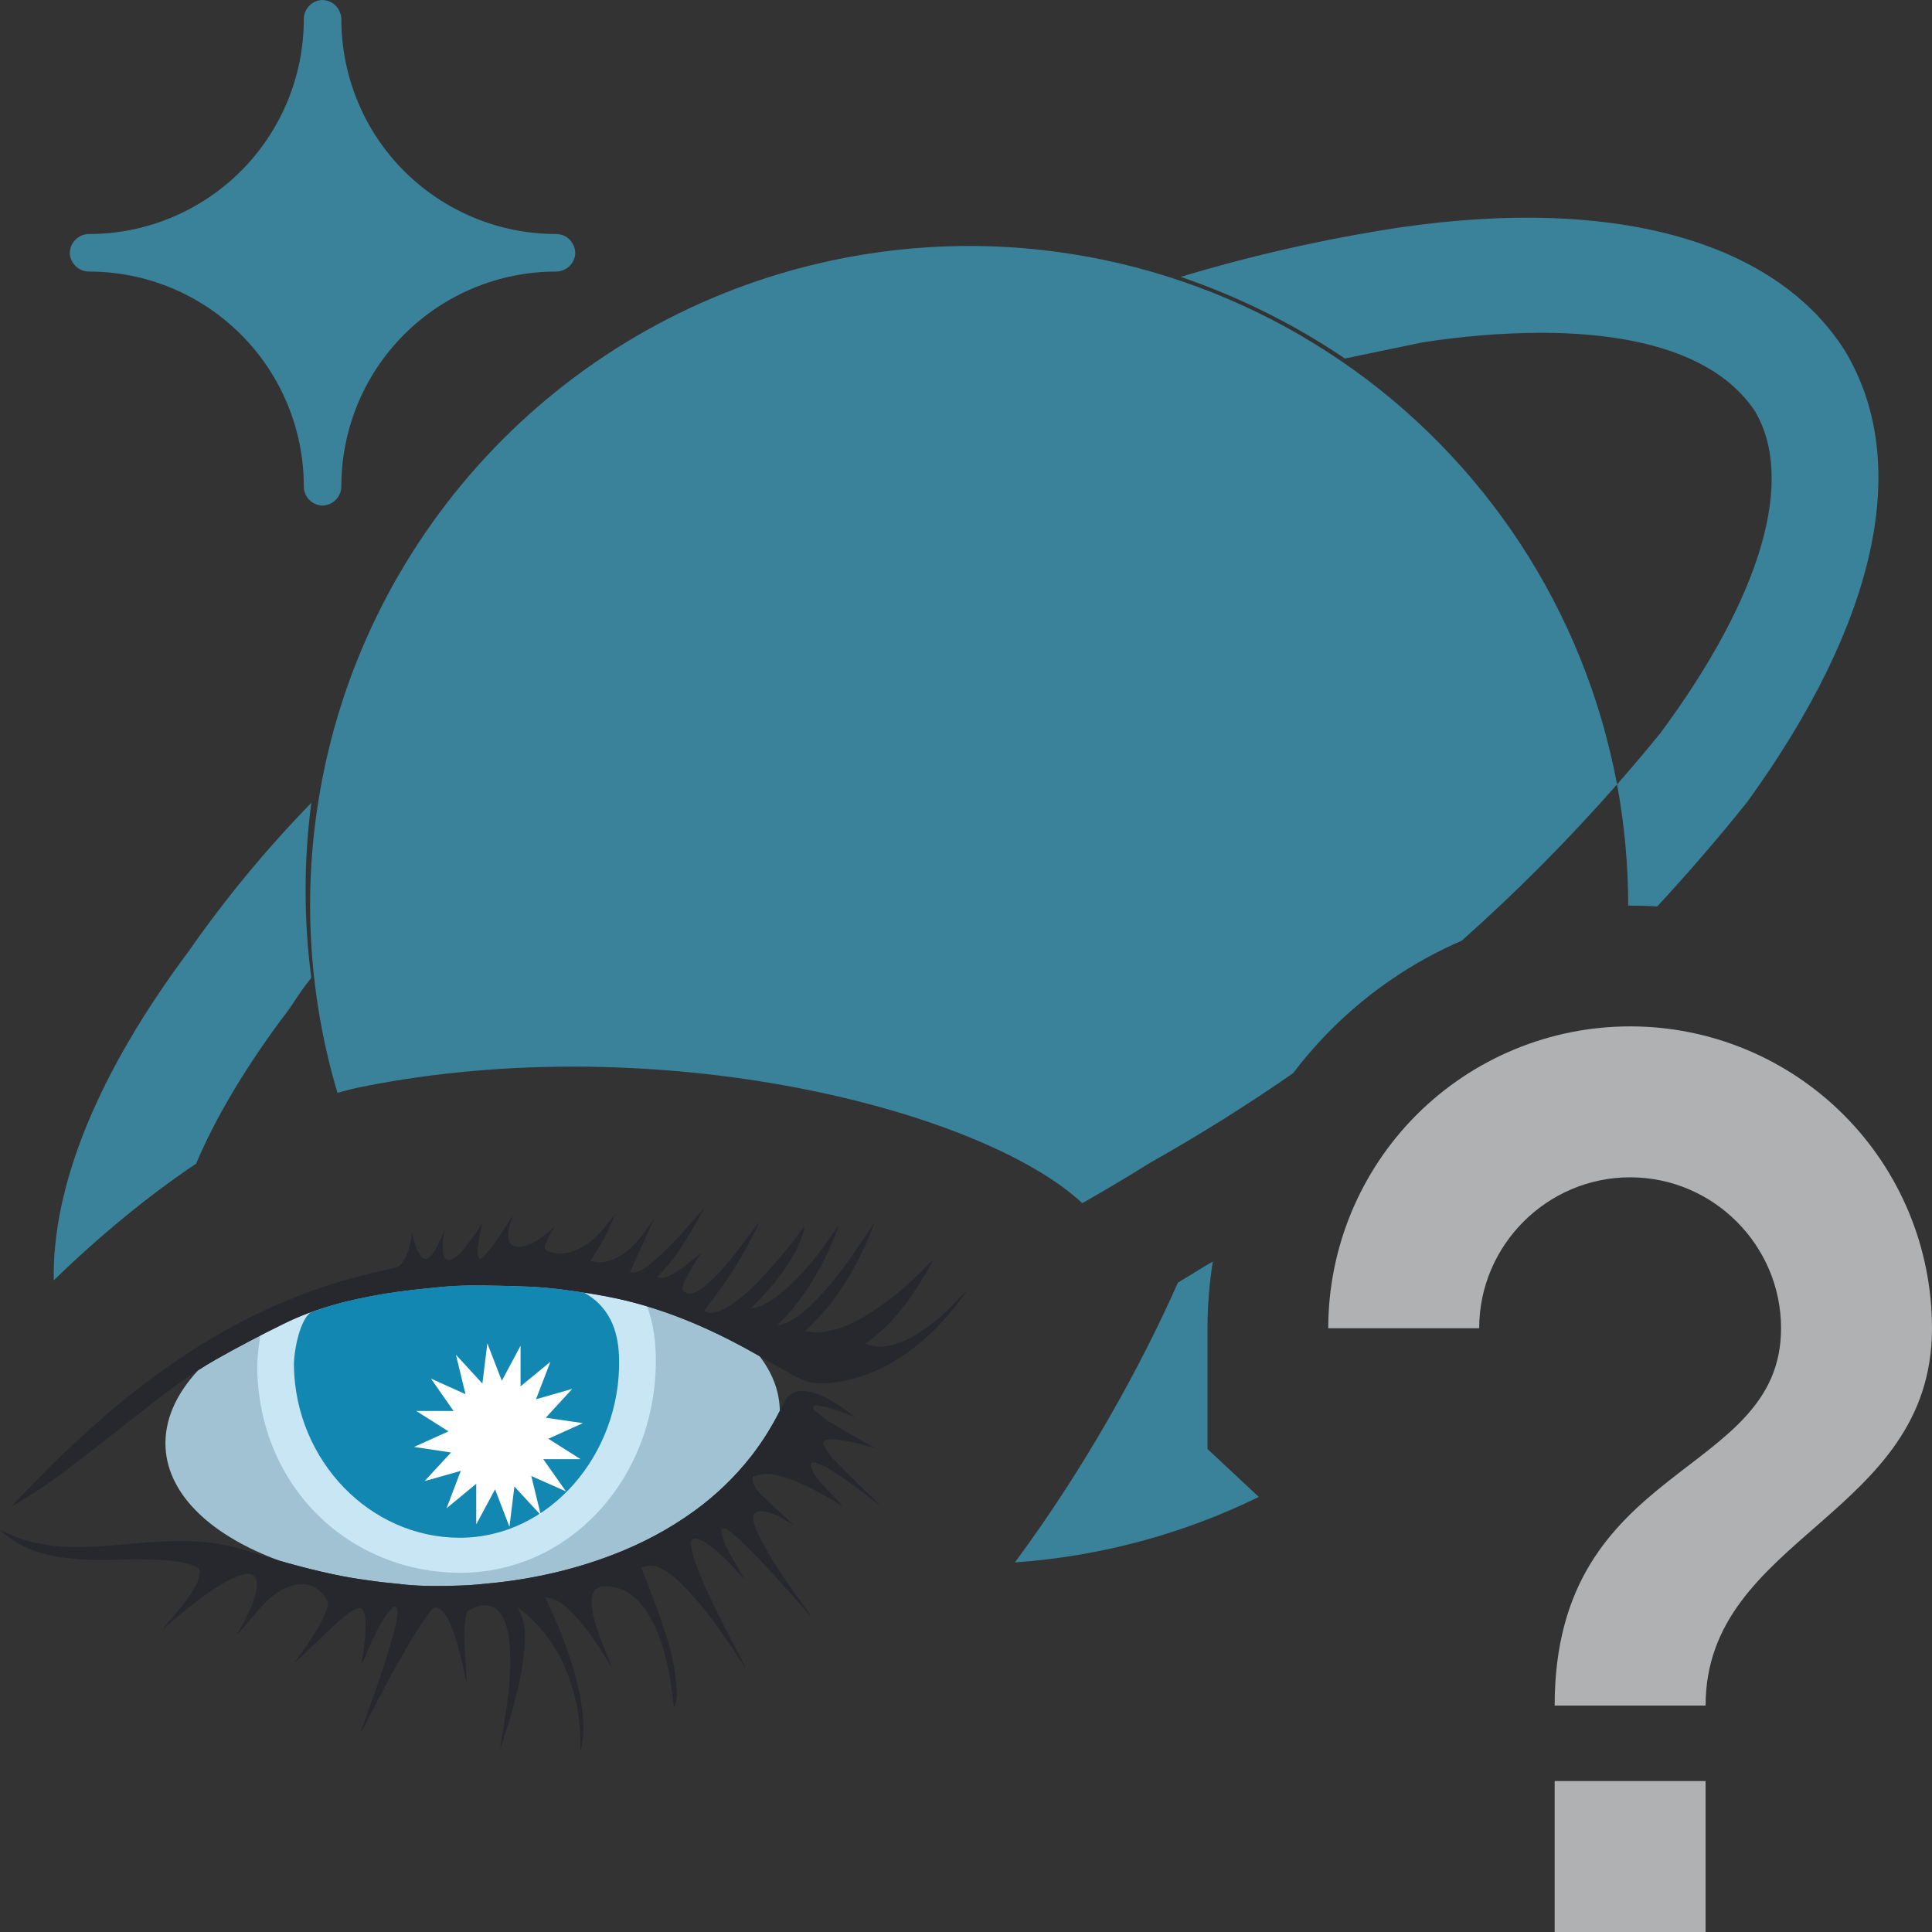 <svg xmlns="http://www.w3.org/2000/svg" width="16" height="16" fill="none" viewBox="0 0 16 16"><rect x="0" y="0" width="16" height="16" fill="#333333" stroke="none"/><g clip-path="url(#clip0_2212_72402)"><path fill="#40B6E0" fill-opacity=".6" d="M2.667 4.187C2.626 4.184 2.587 4.167 2.559 4.137C2.531 4.107 2.515 4.068 2.516 4.027V4.027C2.516 3.555 2.328 3.103 1.995 2.77C1.661 2.436 1.209 2.249 0.738 2.249C0.697 2.249 0.657 2.233 0.628 2.205C0.598 2.177 0.58 2.139 0.578 2.098C0.578 2.077 0.582 2.056 0.59 2.037C0.598 2.017 0.61 2 0.625 1.985C0.639 1.97 0.657 1.958 0.677 1.95C0.696 1.942 0.717 1.938 0.738 1.938C1.209 1.938 1.661 1.75 1.995 1.417C2.328 1.084 2.516 0.631 2.516 0.16C2.515 0.119 2.531 0.08 2.559 0.05C2.587 0.02 2.626 0.002 2.667 0V0C2.688 0 2.708 0.004 2.728 0.012C2.747 0.02 2.765 0.032 2.78 0.047C2.795 0.062 2.806 0.079 2.814 0.099C2.823 0.118 2.827 0.139 2.827 0.16V0.16C2.827 0.631 3.014 1.084 3.347 1.417C3.681 1.75 4.133 1.938 4.604 1.938C4.625 1.938 4.646 1.942 4.666 1.95C4.685 1.958 4.703 1.97 4.718 1.985C4.732 2 4.744 2.017 4.752 2.037C4.76 2.056 4.764 2.077 4.764 2.098C4.762 2.139 4.744 2.177 4.715 2.205C4.685 2.233 4.645 2.249 4.604 2.249V2.249C4.133 2.249 3.681 2.436 3.347 2.77C3.014 3.103 2.827 3.555 2.827 4.027C2.827 4.069 2.81 4.11 2.78 4.14C2.75 4.17 2.709 4.187 2.667 4.187V4.187Z"/><path fill="#40B6E0" fill-opacity=".6" fill-rule="evenodd" d="M11.591 1.884C13.413 1.618 14.72 2.018 15.28 2.907C15.84 3.84 15.538 5.164 14.471 6.64C14.232 6.938 13.983 7.228 13.724 7.507C13.65 7.502 13.575 7.5 13.5 7.5C13.495 7.5 13.489 7.5 13.484 7.5C13.484 7.164 13.453 6.828 13.392 6.496C13.514 6.357 13.634 6.215 13.751 6.071C14.587 4.942 14.871 3.973 14.533 3.404C14.249 2.978 13.644 2.756 12.755 2.756C12.428 2.758 12.101 2.785 11.778 2.836L11.138 2.969C10.716 2.684 10.259 2.457 9.778 2.293C10.372 2.114 10.978 1.977 11.591 1.884ZM12.106 7.79C12.56 7.386 12.989 6.954 13.392 6.496C13.374 6.405 13.355 6.313 13.333 6.222C12.996 4.815 12.114 3.599 10.88 2.843C9.646 2.086 8.163 1.85 6.756 2.187C5.706 2.438 4.754 2.995 4.021 3.787C3.287 4.58 2.805 5.571 2.636 6.638C2.507 7.447 2.563 8.272 2.795 9.051C2.864 9.031 2.933 9.013 3 9C5.462 8.508 8.128 9.188 8.963 9.964C9.154 9.856 9.343 9.743 9.529 9.627C9.934 9.399 10.328 9.152 10.709 8.888C10.805 8.761 10.911 8.639 11.025 8.525C11.339 8.211 11.706 7.963 12.106 7.79ZM10.044 10.448C10.02 10.462 9.997 10.475 9.973 10.489C9.901 10.534 9.828 10.578 9.755 10.622C9.453 11.307 8.979 12.165 8.405 12.939C9.11 12.89 9.795 12.705 10.425 12.397L10 12V11C10 10.814 10.015 10.63 10.044 10.448ZM1.564 7.876C0.812 8.883 0.432 9.815 0.445 10.603C0.813 10.246 1.217 9.91 1.624 9.637C1.779 9.27 2.015 8.869 2.329 8.444C2.38 8.38 2.413 8.331 2.446 8.28L2.446 8.28C2.482 8.226 2.518 8.172 2.578 8.098C2.515 7.617 2.515 7.13 2.578 6.649C2.207 7.03 1.868 7.44 1.564 7.876Z" clip-rule="evenodd"/><g opacity=".8"><path fill="#BBE6FB" d="M1.64 11.349C1.457 11.546 1.359 11.764 1.371 11.989C1.393 12.388 1.76 12.723 2.32 12.927C2.462 12.968 2.606 13.005 2.751 13.036C2.846 13.057 2.941 13.073 3.037 13.086C3.127 13.1 3.218 13.109 3.309 13.118L3.361 13.124C3.51 13.138 3.66 13.136 3.81 13.131C3.9 13.129 3.99 13.119 4.08 13.11L4.082 13.11C4.42 13.075 4.75 13 5.07 12.878C5.311 12.786 5.54 12.666 5.753 12.511C5.929 12.383 6.087 12.232 6.225 12.055C6.314 11.94 6.392 11.816 6.458 11.684C6.458 11.675 6.458 11.665 6.457 11.656C6.449 11.504 6.39 11.361 6.29 11.231C6.26 11.214 6.229 11.197 6.199 11.18C5.853 10.989 5.494 10.838 5.113 10.755C4.967 10.723 4.82 10.701 4.673 10.681C4.569 10.667 4.465 10.658 4.36 10.654C4.203 10.648 4.046 10.645 3.889 10.645C3.791 10.646 3.694 10.652 3.598 10.663C3.462 10.676 3.326 10.691 3.19 10.713C2.9 10.76 2.614 10.832 2.346 10.965C2.158 11.057 1.971 11.155 1.789 11.258C1.738 11.287 1.689 11.317 1.64 11.349Z"/><path fill="#BBE6FB" d="M6.235 12.244C6.237 12.238 6.241 12.233 6.247 12.229C6.243 12.234 6.239 12.239 6.235 12.244Z"/></g><path fill="#D3EFFC" d="M2.156 11.06C2.138 11.169 2.129 11.273 2.13 11.334C2.148 12.325 2.902 13.025 3.814 13.025C4.727 13.025 5.448 12.226 5.431 11.234C5.429 11.117 5.414 10.964 5.359 10.819C5.278 10.794 5.196 10.773 5.112 10.755C4.967 10.723 4.82 10.701 4.673 10.681C4.569 10.667 4.465 10.658 4.36 10.654C4.203 10.648 4.046 10.645 3.889 10.645C3.791 10.646 3.694 10.652 3.598 10.663C3.462 10.676 3.326 10.691 3.19 10.713C2.9 10.76 2.614 10.832 2.346 10.965C2.283 10.996 2.219 11.028 2.156 11.06Z" opacity=".8"/><path fill="#1287B1" d="M2.579 10.866C2.485 10.918 2.432 11.19 2.434 11.314C2.449 12.099 3.064 12.735 3.808 12.735C4.553 12.735 5.142 12.042 5.127 11.257C5.124 11.077 5.081 10.84 4.837 10.705C4.783 10.697 4.728 10.689 4.673 10.681C4.569 10.667 4.465 10.658 4.36 10.654C4.203 10.648 4.046 10.645 3.888 10.645C3.791 10.646 3.694 10.652 3.598 10.663C3.462 10.676 3.326 10.691 3.19 10.713C2.983 10.746 2.777 10.793 2.579 10.866Z"/><path fill="#fff" fill-rule="evenodd" d="M4.156 11.435L4.311 11.145L4.311 11.481L4.558 11.278L4.439 11.588L4.739 11.502L4.52 11.741L4.827 11.786L4.541 11.915L4.808 12.084L4.499 12.084L4.687 12.351L4.4 12.224L4.479 12.548L4.26 12.311L4.219 12.644L4.1 12.334L3.944 12.624L3.944 12.288L3.698 12.491L3.816 12.181L3.516 12.266L3.735 12.029L3.429 11.983L3.714 11.854L3.447 11.685L3.756 11.685L3.569 11.417L3.855 11.546L3.776 11.22L3.995 11.458L4.036 11.125L4.156 11.435Z" clip-rule="evenodd"/><path fill="#27282E" d="M6.667 11.022C6.939 10.778 7.114 10.466 7.245 10.12L7.244 10.121C7.243 10.122 7.241 10.123 7.241 10.125C7.219 10.157 7.198 10.189 7.177 10.221C7.14 10.277 7.103 10.334 7.064 10.389C6.949 10.553 6.826 10.71 6.679 10.842C6.628 10.888 6.573 10.929 6.511 10.956C6.494 10.963 6.476 10.968 6.458 10.973C6.453 10.974 6.449 10.975 6.444 10.976C6.443 10.976 6.443 10.974 6.442 10.972L6.442 10.971C6.557 10.859 6.654 10.731 6.738 10.591C6.822 10.452 6.892 10.304 6.949 10.143C6.946 10.147 6.944 10.149 6.943 10.15C6.942 10.152 6.941 10.153 6.941 10.153C6.828 10.321 6.708 10.482 6.566 10.622C6.498 10.688 6.427 10.748 6.345 10.793C6.306 10.814 6.266 10.831 6.218 10.836C6.222 10.833 6.223 10.831 6.225 10.83C6.226 10.829 6.227 10.827 6.227 10.827C6.31 10.745 6.389 10.658 6.461 10.562C6.533 10.466 6.597 10.364 6.639 10.247C6.646 10.227 6.652 10.206 6.658 10.186C6.66 10.178 6.663 10.169 6.665 10.161C6.657 10.164 6.652 10.169 6.648 10.174C6.54 10.322 6.423 10.463 6.297 10.595C6.225 10.671 6.15 10.741 6.065 10.799C6.017 10.832 5.966 10.859 5.909 10.869C5.881 10.874 5.855 10.871 5.829 10.855C5.921 10.743 6.004 10.626 6.081 10.504C6.157 10.382 6.227 10.257 6.287 10.125C6.282 10.127 6.28 10.129 6.277 10.132C6.255 10.162 6.232 10.192 6.21 10.222C6.168 10.278 6.127 10.333 6.085 10.388C6.014 10.478 5.938 10.564 5.853 10.638C5.818 10.668 5.781 10.696 5.737 10.71C5.709 10.718 5.682 10.713 5.662 10.691C5.646 10.674 5.653 10.656 5.659 10.638C5.661 10.633 5.662 10.628 5.663 10.624C5.665 10.619 5.667 10.615 5.669 10.611C5.677 10.596 5.686 10.581 5.694 10.566C5.715 10.528 5.735 10.49 5.757 10.453C5.768 10.433 5.781 10.414 5.795 10.394C5.8 10.386 5.805 10.379 5.811 10.371C5.797 10.382 5.783 10.393 5.77 10.405C5.737 10.432 5.707 10.457 5.675 10.482C5.623 10.521 5.57 10.559 5.507 10.578C5.485 10.584 5.462 10.587 5.442 10.573C5.595 10.428 5.698 10.245 5.801 10.062C5.813 10.041 5.824 10.021 5.836 10C5.81 10.029 5.784 10.058 5.758 10.088C5.752 10.095 5.746 10.101 5.741 10.108C5.637 10.228 5.53 10.345 5.411 10.447C5.366 10.484 5.321 10.522 5.264 10.537C5.255 10.54 5.245 10.539 5.233 10.539C5.228 10.538 5.222 10.538 5.215 10.538C5.249 10.464 5.281 10.392 5.314 10.321C5.348 10.245 5.382 10.17 5.416 10.095C5.399 10.117 5.384 10.139 5.368 10.161C5.347 10.191 5.327 10.22 5.305 10.248C5.239 10.328 5.165 10.396 5.07 10.433C5.011 10.456 4.951 10.462 4.889 10.442C4.896 10.432 4.903 10.421 4.91 10.411C4.929 10.38 4.949 10.351 4.967 10.319C4.991 10.278 5.013 10.236 5.034 10.193C5.048 10.164 5.061 10.133 5.074 10.101C5.08 10.088 5.086 10.073 5.092 10.059C5.078 10.076 5.064 10.093 5.051 10.109C5.027 10.14 5.004 10.169 4.979 10.197C4.923 10.26 4.859 10.313 4.784 10.347C4.706 10.384 4.625 10.394 4.542 10.364C4.515 10.353 4.505 10.338 4.516 10.309C4.526 10.281 4.539 10.254 4.553 10.228C4.56 10.214 4.569 10.201 4.578 10.188C4.583 10.179 4.589 10.171 4.595 10.161C4.582 10.171 4.57 10.181 4.559 10.191C4.552 10.196 4.545 10.202 4.538 10.208C4.47 10.262 4.4 10.313 4.313 10.325C4.263 10.332 4.209 10.313 4.209 10.243C4.208 10.219 4.21 10.194 4.216 10.17C4.222 10.148 4.229 10.126 4.236 10.103C4.24 10.091 4.244 10.078 4.248 10.065L4.238 10.08C4.223 10.103 4.208 10.127 4.193 10.15C4.162 10.198 4.132 10.245 4.099 10.291C4.068 10.335 4.033 10.375 3.996 10.414C3.978 10.434 3.965 10.427 3.958 10.4C3.949 10.363 3.956 10.328 3.962 10.292C3.963 10.285 3.965 10.278 3.966 10.271C3.97 10.24 3.977 10.21 3.984 10.179C3.987 10.164 3.99 10.15 3.993 10.135C3.986 10.145 3.982 10.151 3.978 10.157C3.966 10.174 3.953 10.192 3.941 10.21C3.905 10.26 3.869 10.31 3.831 10.358C3.809 10.386 3.778 10.409 3.747 10.426C3.71 10.447 3.679 10.43 3.671 10.386C3.666 10.352 3.666 10.316 3.669 10.28C3.67 10.257 3.675 10.234 3.679 10.211C3.682 10.199 3.684 10.188 3.686 10.177C3.679 10.191 3.673 10.206 3.667 10.22C3.661 10.234 3.655 10.248 3.649 10.262C3.647 10.266 3.645 10.27 3.643 10.274C3.621 10.323 3.599 10.371 3.562 10.408C3.535 10.433 3.512 10.434 3.489 10.407C3.471 10.386 3.455 10.36 3.446 10.334C3.436 10.305 3.429 10.274 3.422 10.244C3.419 10.232 3.416 10.22 3.413 10.209C3.413 10.212 3.412 10.216 3.412 10.221C3.41 10.229 3.409 10.238 3.407 10.247C3.397 10.312 3.381 10.375 3.349 10.432C3.329 10.465 3.305 10.491 3.269 10.499C3.24 10.506 3.211 10.512 3.183 10.519C3.14 10.529 3.097 10.539 3.054 10.549C2.75 10.623 2.455 10.728 2.169 10.862C1.863 11.006 1.573 11.184 1.296 11.386C1.138 11.501 0.982 11.623 0.835 11.755C0.719 11.858 0.605 11.961 0.493 12.068C0.425 12.134 0.358 12.202 0.292 12.271C0.263 12.3 0.234 12.33 0.205 12.36C0.196 12.369 0.187 12.378 0.178 12.387C0.17 12.396 0.162 12.405 0.153 12.413C0.145 12.422 0.137 12.431 0.128 12.44C0.12 12.45 0.112 12.459 0.103 12.468C0.113 12.467 0.12 12.463 0.127 12.459C0.284 12.365 0.436 12.264 0.582 12.151C0.702 12.059 0.822 11.965 0.942 11.871C1.026 11.805 1.11 11.739 1.194 11.674C1.385 11.523 1.579 11.377 1.789 11.258C1.971 11.155 2.158 11.057 2.346 10.965C2.614 10.832 2.9 10.76 3.19 10.713C3.326 10.691 3.462 10.676 3.598 10.663C3.694 10.652 3.791 10.646 3.889 10.645C4.046 10.645 4.203 10.647 4.36 10.654C4.465 10.658 4.569 10.667 4.673 10.681C4.82 10.701 4.967 10.723 5.113 10.755C5.494 10.838 5.853 10.989 6.199 11.18C6.257 11.212 6.314 11.245 6.371 11.278C6.442 11.318 6.512 11.359 6.584 11.398C6.627 11.421 6.674 11.442 6.722 11.45C6.826 11.466 6.93 11.45 7.031 11.426C7.261 11.374 7.462 11.256 7.645 11.099C7.743 11.014 7.831 10.919 7.914 10.815C7.937 10.786 7.959 10.755 7.981 10.725C7.988 10.716 7.994 10.707 8 10.699C7.993 10.699 7.988 10.704 7.984 10.708C7.91 10.791 7.831 10.871 7.745 10.94C7.621 11.04 7.49 11.128 7.332 11.149C7.277 11.157 7.222 11.15 7.167 11.128C7.415 10.954 7.581 10.705 7.727 10.438C7.722 10.439 7.718 10.442 7.715 10.445C7.602 10.562 7.483 10.674 7.354 10.771C7.185 10.896 7.01 11.009 6.8 11.032C6.756 11.037 6.713 11.032 6.667 11.022Z"/><path fill="#27282E" d="M5.36 13.109C5.344 13.067 5.328 13.024 5.311 12.981C5.318 12.979 5.324 12.977 5.33 12.976C5.346 12.971 5.362 12.967 5.377 12.966C5.421 12.963 5.46 12.981 5.498 13.003C5.574 13.046 5.638 13.108 5.699 13.174C5.839 13.323 5.959 13.49 6.074 13.663C6.094 13.693 6.114 13.722 6.133 13.752C6.146 13.772 6.158 13.792 6.171 13.812C6.173 13.806 6.172 13.804 6.17 13.801C6.152 13.765 6.134 13.73 6.115 13.695C6.071 13.61 6.027 13.525 5.984 13.44C5.902 13.278 5.822 13.116 5.76 12.944C5.743 12.895 5.729 12.844 5.721 12.793C5.714 12.753 5.738 12.734 5.775 12.745C5.798 12.752 5.822 12.762 5.843 12.776C5.924 12.828 5.993 12.896 6.061 12.966C6.082 12.988 6.103 13.011 6.124 13.034C6.134 13.046 6.144 13.057 6.155 13.068C6.157 13.063 6.155 13.06 6.154 13.057C6.139 13.032 6.125 13.007 6.11 12.982C6.079 12.929 6.048 12.876 6.019 12.822C6.003 12.79 5.992 12.754 5.981 12.719C5.979 12.71 5.976 12.701 5.973 12.692C5.97 12.683 5.975 12.666 5.983 12.658C5.986 12.654 5.996 12.657 6.005 12.659C6.007 12.66 6.009 12.66 6.011 12.661C6.015 12.662 6.021 12.665 6.025 12.668C6.035 12.676 6.044 12.683 6.054 12.691C6.077 12.709 6.101 12.728 6.123 12.749C6.282 12.899 6.428 13.063 6.575 13.228L6.584 13.238C6.613 13.271 6.642 13.303 6.67 13.336C6.683 13.351 6.697 13.366 6.71 13.381C6.711 13.376 6.71 13.373 6.709 13.371C6.691 13.347 6.674 13.322 6.656 13.298C6.623 13.252 6.59 13.206 6.557 13.16C6.469 13.034 6.384 12.906 6.311 12.769C6.281 12.712 6.252 12.654 6.239 12.588C6.231 12.546 6.247 12.52 6.287 12.516C6.305 12.514 6.324 12.515 6.342 12.519C6.398 12.531 6.45 12.557 6.499 12.586L6.573 12.629C6.565 12.619 6.555 12.611 6.545 12.602C6.54 12.597 6.534 12.592 6.529 12.588C6.515 12.575 6.502 12.563 6.489 12.551C6.428 12.496 6.368 12.44 6.309 12.383C6.278 12.355 6.251 12.32 6.237 12.277C6.228 12.251 6.233 12.234 6.257 12.224C6.276 12.217 6.298 12.211 6.319 12.208C6.378 12.202 6.436 12.215 6.493 12.233C6.634 12.277 6.766 12.348 6.895 12.423C6.91 12.431 6.925 12.441 6.942 12.451C6.952 12.457 6.962 12.463 6.973 12.47C6.971 12.467 6.97 12.464 6.969 12.463C6.968 12.461 6.967 12.46 6.967 12.46C6.952 12.443 6.936 12.427 6.921 12.41C6.87 12.358 6.82 12.305 6.773 12.249C6.749 12.222 6.731 12.185 6.718 12.15C6.706 12.122 6.723 12.103 6.751 12.112C6.781 12.123 6.813 12.135 6.841 12.15C6.967 12.224 7.085 12.313 7.203 12.402C7.236 12.428 7.27 12.454 7.302 12.479C7.279 12.454 7.253 12.43 7.228 12.406C7.215 12.395 7.202 12.383 7.19 12.37C7.181 12.362 7.172 12.353 7.163 12.344C7.074 12.257 6.985 12.169 6.898 12.079C6.871 12.051 6.849 12.014 6.828 11.979C6.811 11.951 6.823 11.929 6.853 11.923C6.871 11.919 6.891 11.916 6.909 11.919C6.966 11.927 7.022 11.935 7.079 11.948C7.115 11.956 7.152 11.967 7.188 11.977C7.208 11.983 7.228 11.988 7.247 11.993C7.242 11.988 7.235 11.985 7.229 11.982C7.195 11.963 7.161 11.943 7.126 11.924C7.041 11.876 6.955 11.827 6.871 11.777C6.836 11.757 6.805 11.729 6.774 11.703C6.764 11.694 6.754 11.685 6.744 11.677C6.738 11.671 6.733 11.656 6.736 11.649C6.739 11.643 6.752 11.636 6.76 11.637C6.765 11.638 6.769 11.639 6.774 11.64C6.811 11.646 6.848 11.652 6.883 11.663C6.927 11.677 6.97 11.694 7.015 11.711C7.036 11.719 7.058 11.727 7.08 11.736C7.068 11.726 7.056 11.717 7.045 11.709C7.025 11.694 7.008 11.68 6.989 11.667C6.89 11.599 6.789 11.534 6.669 11.521C6.611 11.515 6.558 11.527 6.519 11.575C6.499 11.6 6.485 11.629 6.471 11.658C6.468 11.665 6.464 11.671 6.461 11.678C6.394 11.812 6.315 11.938 6.225 12.055C6.087 12.232 5.929 12.383 5.753 12.511C5.54 12.666 5.311 12.786 5.07 12.878C4.75 13 4.419 13.075 4.082 13.11L4.08 13.11C3.99 13.119 3.9 13.129 3.81 13.131C3.66 13.136 3.51 13.138 3.361 13.124C3.343 13.122 3.326 13.12 3.309 13.118C3.218 13.109 3.127 13.1 3.037 13.086C2.941 13.073 2.846 13.057 2.751 13.036C2.517 12.986 2.288 12.92 2.061 12.848C1.923 12.805 1.784 12.775 1.642 12.766C1.543 12.761 1.445 12.762 1.346 12.765C1.282 12.768 1.217 12.774 1.152 12.779C1.117 12.782 1.082 12.785 1.047 12.788C1.017 12.79 0.987 12.793 0.956 12.796C0.891 12.801 0.826 12.807 0.761 12.809C0.645 12.813 0.529 12.815 0.412 12.798C0.311 12.783 0.211 12.76 0.115 12.721C0.093 12.712 0.071 12.702 0.048 12.692C0.032 12.685 0.016 12.678 0 12.671C0.069 12.733 0.143 12.784 0.227 12.82C0.339 12.869 0.458 12.895 0.579 12.906C0.696 12.918 0.813 12.92 0.93 12.917C0.938 12.917 0.947 12.917 0.955 12.916C1.14 12.912 1.325 12.908 1.509 12.938C1.547 12.945 1.584 12.959 1.621 12.973L1.624 12.975C1.646 12.983 1.66 13.005 1.655 13.032C1.648 13.062 1.641 13.091 1.628 13.118C1.58 13.214 1.513 13.295 1.446 13.375C1.425 13.4 1.404 13.424 1.383 13.448C1.372 13.46 1.361 13.473 1.35 13.486C1.352 13.485 1.354 13.485 1.355 13.485L1.357 13.485C1.378 13.467 1.4 13.448 1.421 13.43C1.467 13.391 1.514 13.351 1.561 13.314C1.674 13.225 1.789 13.138 1.918 13.075C1.954 13.057 1.994 13.045 2.034 13.035C2.079 13.023 2.12 13.049 2.126 13.092C2.129 13.118 2.129 13.147 2.123 13.172C2.106 13.265 2.065 13.346 2.023 13.427L2.022 13.43C2.007 13.458 1.991 13.486 1.975 13.515C1.972 13.52 1.969 13.524 1.967 13.529L1.971 13.532C1.973 13.53 1.974 13.528 1.976 13.526C1.978 13.523 1.98 13.52 1.983 13.517C2.001 13.496 2.019 13.475 2.037 13.454C2.085 13.398 2.133 13.341 2.183 13.287C2.247 13.219 2.32 13.163 2.409 13.135C2.495 13.108 2.577 13.11 2.647 13.177C2.724 13.251 2.734 13.268 2.69 13.37C2.644 13.479 2.577 13.574 2.511 13.669C2.507 13.676 2.503 13.682 2.498 13.688C2.48 13.713 2.462 13.738 2.443 13.764C2.449 13.763 2.453 13.76 2.457 13.756C2.496 13.72 2.534 13.682 2.573 13.645C2.651 13.571 2.728 13.497 2.807 13.425C2.851 13.384 2.899 13.345 2.955 13.322C2.987 13.31 3.006 13.319 3.014 13.353C3.022 13.38 3.027 13.408 3.027 13.435C3.029 13.529 3.018 13.621 3.004 13.713C3.001 13.73 2.999 13.747 2.997 13.764C2.996 13.769 2.996 13.775 2.995 13.781C3.001 13.774 3.005 13.767 3.007 13.76C3.009 13.755 3.011 13.751 3.013 13.747C3.062 13.631 3.111 13.514 3.176 13.408C3.196 13.376 3.221 13.347 3.246 13.319C3.247 13.318 3.249 13.316 3.25 13.314C3.256 13.307 3.272 13.302 3.279 13.306C3.286 13.31 3.29 13.325 3.291 13.336C3.293 13.398 3.277 13.456 3.262 13.515C3.261 13.518 3.26 13.522 3.259 13.526C3.196 13.762 3.114 13.991 3.032 14.22L3.03 14.226C3.015 14.267 3 14.307 2.985 14.348C2.993 14.341 2.998 14.332 3.003 14.324C3.137 14.063 3.272 13.804 3.422 13.554C3.466 13.481 3.514 13.411 3.565 13.343C3.593 13.305 3.623 13.306 3.657 13.337C3.693 13.369 3.714 13.413 3.733 13.457C3.778 13.565 3.807 13.679 3.833 13.794C3.84 13.823 3.846 13.853 3.852 13.883C3.856 13.903 3.86 13.924 3.865 13.945C3.863 13.876 3.858 13.808 3.853 13.739C3.846 13.63 3.841 13.522 3.854 13.414C3.855 13.411 3.855 13.407 3.856 13.404C3.859 13.377 3.862 13.348 3.885 13.335C3.941 13.302 4.001 13.282 4.066 13.304C4.13 13.324 4.161 13.378 4.184 13.44C4.215 13.526 4.223 13.617 4.225 13.707C4.228 13.848 4.217 13.987 4.197 14.125C4.183 14.217 4.169 14.308 4.155 14.399C4.154 14.405 4.153 14.412 4.151 14.418C4.15 14.424 4.149 14.429 4.148 14.435C4.146 14.444 4.145 14.454 4.143 14.463C4.143 14.465 4.143 14.468 4.142 14.47C4.146 14.467 4.149 14.464 4.15 14.461C4.238 14.193 4.322 13.926 4.343 13.64C4.352 13.526 4.352 13.412 4.281 13.307C4.465 13.443 4.599 13.616 4.687 13.829C4.775 14.041 4.814 14.263 4.805 14.5C4.807 14.497 4.808 14.495 4.809 14.494C4.809 14.493 4.81 14.492 4.81 14.492C4.834 14.399 4.834 14.303 4.826 14.207C4.816 14.097 4.795 13.988 4.766 13.881C4.714 13.691 4.643 13.508 4.562 13.33L4.56 13.324C4.546 13.293 4.532 13.264 4.515 13.228C4.523 13.229 4.531 13.231 4.538 13.232C4.552 13.235 4.564 13.237 4.575 13.241C4.64 13.263 4.692 13.309 4.741 13.359C4.855 13.476 4.946 13.615 5.034 13.757C5.038 13.764 5.043 13.772 5.048 13.78C5.052 13.787 5.057 13.795 5.062 13.803C5.062 13.794 5.059 13.786 5.057 13.779L5.055 13.777C5.047 13.755 5.038 13.733 5.029 13.711C5.003 13.648 4.977 13.585 4.954 13.521C4.923 13.432 4.897 13.342 4.901 13.245C4.904 13.181 4.939 13.138 4.995 13.138C5.032 13.138 5.069 13.14 5.105 13.149C5.211 13.176 5.29 13.248 5.353 13.342C5.421 13.443 5.465 13.557 5.499 13.677C5.542 13.827 5.566 13.981 5.58 14.144C5.582 14.138 5.585 14.133 5.587 14.128C5.59 14.121 5.593 14.116 5.594 14.11C5.596 14.102 5.597 14.095 5.599 14.088C5.603 14.066 5.608 14.043 5.606 14.021C5.602 13.95 5.595 13.88 5.583 13.811C5.556 13.654 5.507 13.505 5.454 13.357C5.424 13.275 5.392 13.193 5.36 13.109Z"/><path fill="#AFB1B3" d="M12.875 16H14.125V14.75H12.875V16ZM13.5 8.5C12.837 8.5 12.201 8.763 11.732 9.232C11.263 9.701 11 10.337 11 11H12.25C12.25 10.312 12.813 9.75 13.5 9.75C14.188 9.75 14.75 10.313 14.75 11C14.75 12.25 12.875 12.094 12.875 14.125H14.125C14.125 12.719 16 12.562 16 11C16 10.337 15.737 9.701 15.268 9.232C14.799 8.763 14.163 8.5 13.5 8.5Z"/></g><defs><clipPath id="clip0_2212_72402"><rect width="16" height="16" fill="#fff"/></clipPath></defs></svg>